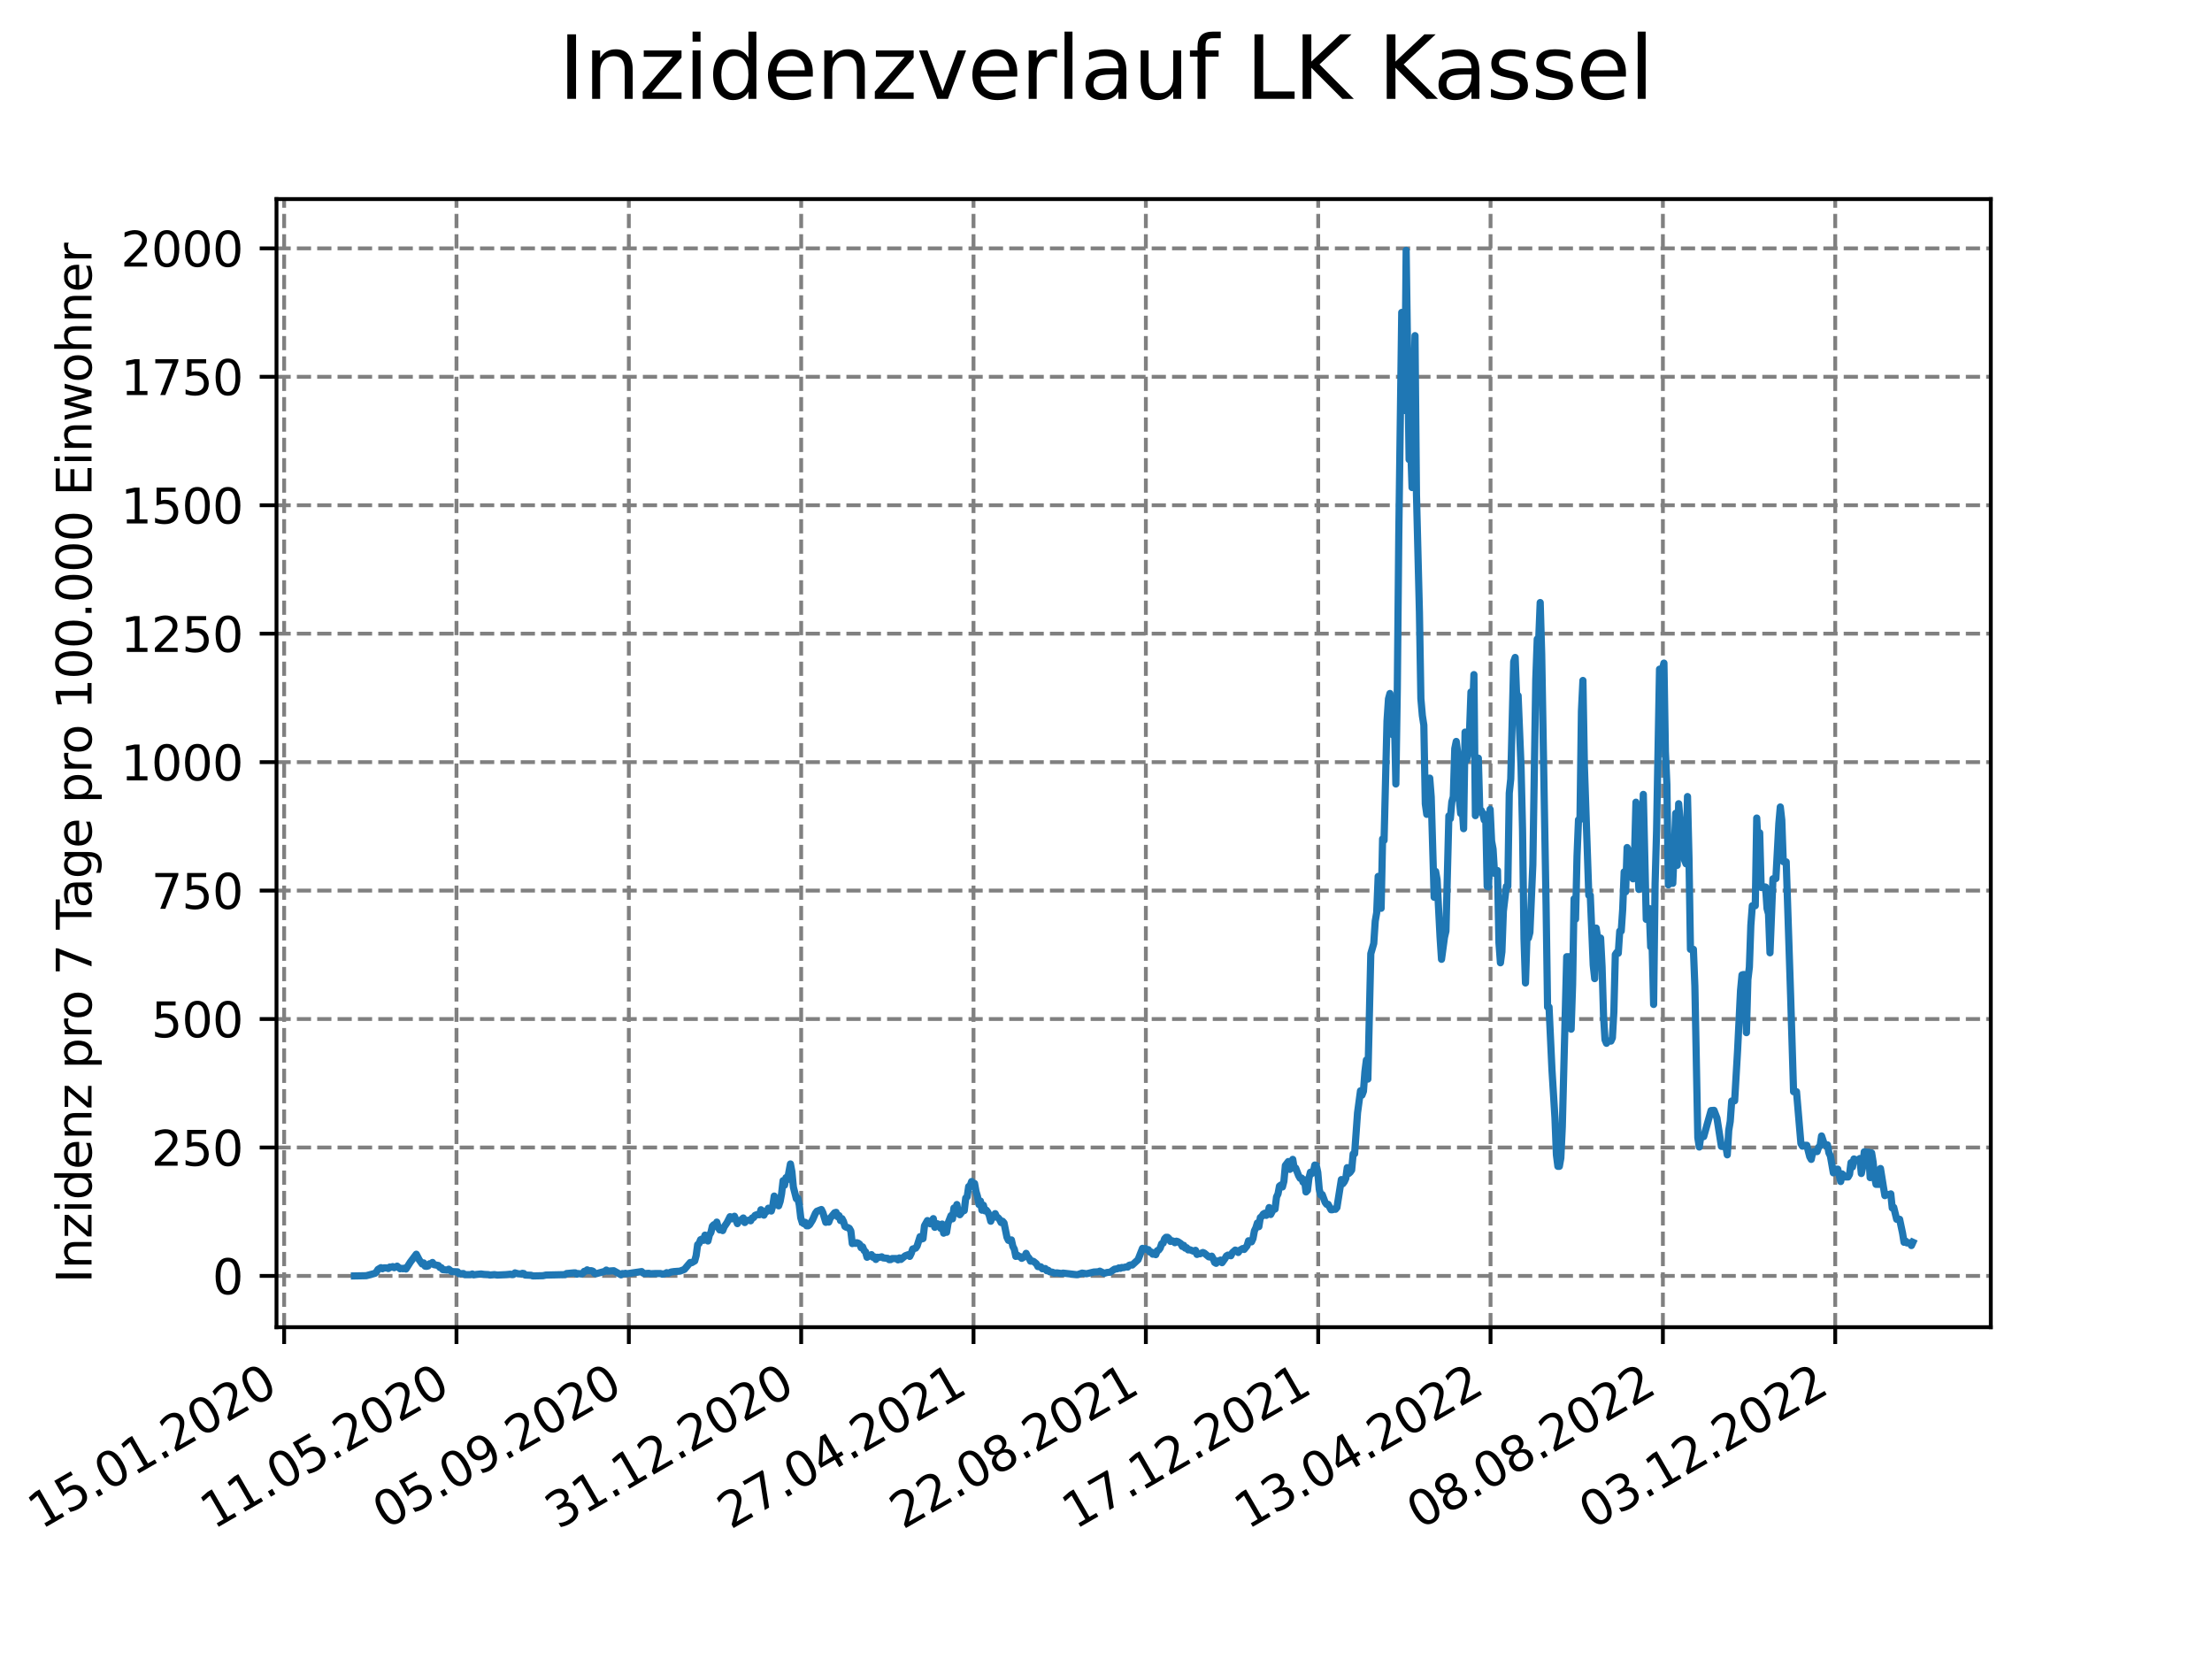 <?xml version="1.0" encoding="utf-8" standalone="no"?>
<!DOCTYPE svg PUBLIC "-//W3C//DTD SVG 1.1//EN"
  "http://www.w3.org/Graphics/SVG/1.1/DTD/svg11.dtd">
<svg xmlns:xlink="http://www.w3.org/1999/xlink" width="460.8pt" height="345.6pt" viewBox="0 0 460.8 345.6" xmlns="http://www.w3.org/2000/svg" version="1.1">
 <defs>
  <style type="text/css">*{stroke-linejoin: round; stroke-linecap: butt}</style>
 </defs>
 <g id="figure_1">
  <g id="patch_1">
   <path d="M 0 345.6 
L 460.8 345.6 
L 460.8 0 
L 0 0 
z
" style="fill: #ffffff"/>
  </g>
  <g id="axes_1">
   <g id="patch_2">
    <path d="M 57.6 276.48 
L 414.72 276.48 
L 414.72 41.472 
L 57.6 41.472 
z
" style="fill: #ffffff"/>
   </g>
   <g id="matplotlib.axis_1">
    <g id="xtick_1">
     <g id="line2d_1">
      <path d="M 59.193 276.48 
L 59.193 41.472 
" clip-path="url(#pf2615b9679)" style="fill: none; stroke-dasharray: 2.96,1.28; stroke-dashoffset: 0; stroke: #808080; stroke-width: 0.8"/>
     </g>
     <g id="line2d_2">
      <defs>
       <path id="ma001c09d47" d="M 0 0 
L 0 3.5 
" style="stroke: #000000; stroke-width: 0.8"/>
      </defs>
      <g>
       <use xlink:href="#ma001c09d47" x="59.193" y="276.48" style="stroke: #000000; stroke-width: 0.8"/>
      </g>
     </g>
     <g id="text_1">
      <!-- 15.01.2020 -->
      <g transform="translate(8.568 318.689) rotate(-30) scale(0.1 -0.1)">
       <defs>
        <path id="DejaVuSans-31" d="M 794 531 
L 1825 531 
L 1825 4091 
L 703 3866 
L 703 4441 
L 1819 4666 
L 2450 4666 
L 2450 531 
L 3481 531 
L 3481 0 
L 794 0 
L 794 531 
z
" transform="scale(0.016)"/>
        <path id="DejaVuSans-35" d="M 691 4666 
L 3169 4666 
L 3169 4134 
L 1269 4134 
L 1269 2991 
Q 1406 3038 1543 3061 
Q 1681 3084 1819 3084 
Q 2600 3084 3056 2656 
Q 3513 2228 3513 1497 
Q 3513 744 3044 326 
Q 2575 -91 1722 -91 
Q 1428 -91 1123 -41 
Q 819 9 494 109 
L 494 744 
Q 775 591 1075 516 
Q 1375 441 1709 441 
Q 2250 441 2565 725 
Q 2881 1009 2881 1497 
Q 2881 1984 2565 2268 
Q 2250 2553 1709 2553 
Q 1456 2553 1204 2497 
Q 953 2441 691 2322 
L 691 4666 
z
" transform="scale(0.016)"/>
        <path id="DejaVuSans-2e" d="M 684 794 
L 1344 794 
L 1344 0 
L 684 0 
L 684 794 
z
" transform="scale(0.016)"/>
        <path id="DejaVuSans-30" d="M 2034 4250 
Q 1547 4250 1301 3770 
Q 1056 3291 1056 2328 
Q 1056 1369 1301 889 
Q 1547 409 2034 409 
Q 2525 409 2770 889 
Q 3016 1369 3016 2328 
Q 3016 3291 2770 3770 
Q 2525 4250 2034 4250 
z
M 2034 4750 
Q 2819 4750 3233 4129 
Q 3647 3509 3647 2328 
Q 3647 1150 3233 529 
Q 2819 -91 2034 -91 
Q 1250 -91 836 529 
Q 422 1150 422 2328 
Q 422 3509 836 4129 
Q 1250 4750 2034 4750 
z
" transform="scale(0.016)"/>
        <path id="DejaVuSans-32" d="M 1228 531 
L 3431 531 
L 3431 0 
L 469 0 
L 469 531 
Q 828 903 1448 1529 
Q 2069 2156 2228 2338 
Q 2531 2678 2651 2914 
Q 2772 3150 2772 3378 
Q 2772 3750 2511 3984 
Q 2250 4219 1831 4219 
Q 1534 4219 1204 4116 
Q 875 4013 500 3803 
L 500 4441 
Q 881 4594 1212 4672 
Q 1544 4750 1819 4750 
Q 2544 4750 2975 4387 
Q 3406 4025 3406 3419 
Q 3406 3131 3298 2873 
Q 3191 2616 2906 2266 
Q 2828 2175 2409 1742 
Q 1991 1309 1228 531 
z
" transform="scale(0.016)"/>
       </defs>
       <use xlink:href="#DejaVuSans-31"/>
       <use xlink:href="#DejaVuSans-35" x="63.623"/>
       <use xlink:href="#DejaVuSans-2e" x="127.246"/>
       <use xlink:href="#DejaVuSans-30" x="159.033"/>
       <use xlink:href="#DejaVuSans-31" x="222.656"/>
       <use xlink:href="#DejaVuSans-2e" x="286.279"/>
       <use xlink:href="#DejaVuSans-32" x="318.066"/>
       <use xlink:href="#DejaVuSans-30" x="381.689"/>
       <use xlink:href="#DejaVuSans-32" x="445.312"/>
       <use xlink:href="#DejaVuSans-30" x="508.936"/>
      </g>
     </g>
    </g>
    <g id="xtick_2">
     <g id="line2d_3">
      <path d="M 95.095 276.48 
L 95.095 41.472 
" clip-path="url(#pf2615b9679)" style="fill: none; stroke-dasharray: 2.96,1.28; stroke-dashoffset: 0; stroke: #808080; stroke-width: 0.8"/>
     </g>
     <g id="line2d_4">
      <g>
       <use xlink:href="#ma001c09d47" x="95.095" y="276.48" style="stroke: #000000; stroke-width: 0.8"/>
      </g>
     </g>
     <g id="text_2">
      <!-- 11.05.2020 -->
      <g transform="translate(44.47 318.689) rotate(-30) scale(0.1 -0.1)">
       <use xlink:href="#DejaVuSans-31"/>
       <use xlink:href="#DejaVuSans-31" x="63.623"/>
       <use xlink:href="#DejaVuSans-2e" x="127.246"/>
       <use xlink:href="#DejaVuSans-30" x="159.033"/>
       <use xlink:href="#DejaVuSans-35" x="222.656"/>
       <use xlink:href="#DejaVuSans-2e" x="286.279"/>
       <use xlink:href="#DejaVuSans-32" x="318.066"/>
       <use xlink:href="#DejaVuSans-30" x="381.689"/>
       <use xlink:href="#DejaVuSans-32" x="445.312"/>
       <use xlink:href="#DejaVuSans-30" x="508.936"/>
      </g>
     </g>
    </g>
    <g id="xtick_3">
     <g id="line2d_5">
      <path d="M 130.998 276.48 
L 130.998 41.472 
" clip-path="url(#pf2615b9679)" style="fill: none; stroke-dasharray: 2.96,1.28; stroke-dashoffset: 0; stroke: #808080; stroke-width: 0.8"/>
     </g>
     <g id="line2d_6">
      <g>
       <use xlink:href="#ma001c09d47" x="130.998" y="276.48" style="stroke: #000000; stroke-width: 0.8"/>
      </g>
     </g>
     <g id="text_3">
      <!-- 05.09.2020 -->
      <g transform="translate(80.372 318.689) rotate(-30) scale(0.1 -0.1)">
       <defs>
        <path id="DejaVuSans-39" d="M 703 97 
L 703 672 
Q 941 559 1184 500 
Q 1428 441 1663 441 
Q 2288 441 2617 861 
Q 2947 1281 2994 2138 
Q 2813 1869 2534 1725 
Q 2256 1581 1919 1581 
Q 1219 1581 811 2004 
Q 403 2428 403 3163 
Q 403 3881 828 4315 
Q 1253 4750 1959 4750 
Q 2769 4750 3195 4129 
Q 3622 3509 3622 2328 
Q 3622 1225 3098 567 
Q 2575 -91 1691 -91 
Q 1453 -91 1209 -44 
Q 966 3 703 97 
z
M 1959 2075 
Q 2384 2075 2632 2365 
Q 2881 2656 2881 3163 
Q 2881 3666 2632 3958 
Q 2384 4250 1959 4250 
Q 1534 4250 1286 3958 
Q 1038 3666 1038 3163 
Q 1038 2656 1286 2365 
Q 1534 2075 1959 2075 
z
" transform="scale(0.016)"/>
       </defs>
       <use xlink:href="#DejaVuSans-30"/>
       <use xlink:href="#DejaVuSans-35" x="63.623"/>
       <use xlink:href="#DejaVuSans-2e" x="127.246"/>
       <use xlink:href="#DejaVuSans-30" x="159.033"/>
       <use xlink:href="#DejaVuSans-39" x="222.656"/>
       <use xlink:href="#DejaVuSans-2e" x="286.279"/>
       <use xlink:href="#DejaVuSans-32" x="318.066"/>
       <use xlink:href="#DejaVuSans-30" x="381.689"/>
       <use xlink:href="#DejaVuSans-32" x="445.312"/>
       <use xlink:href="#DejaVuSans-30" x="508.936"/>
      </g>
     </g>
    </g>
    <g id="xtick_4">
     <g id="line2d_7">
      <path d="M 166.9 276.48 
L 166.9 41.472 
" clip-path="url(#pf2615b9679)" style="fill: none; stroke-dasharray: 2.96,1.28; stroke-dashoffset: 0; stroke: #808080; stroke-width: 0.8"/>
     </g>
     <g id="line2d_8">
      <g>
       <use xlink:href="#ma001c09d47" x="166.9" y="276.48" style="stroke: #000000; stroke-width: 0.8"/>
      </g>
     </g>
     <g id="text_4">
      <!-- 31.12.2020 -->
      <g transform="translate(116.275 318.689) rotate(-30) scale(0.1 -0.1)">
       <defs>
        <path id="DejaVuSans-33" d="M 2597 2516 
Q 3050 2419 3304 2112 
Q 3559 1806 3559 1356 
Q 3559 666 3084 287 
Q 2609 -91 1734 -91 
Q 1441 -91 1130 -33 
Q 819 25 488 141 
L 488 750 
Q 750 597 1062 519 
Q 1375 441 1716 441 
Q 2309 441 2620 675 
Q 2931 909 2931 1356 
Q 2931 1769 2642 2001 
Q 2353 2234 1838 2234 
L 1294 2234 
L 1294 2753 
L 1863 2753 
Q 2328 2753 2575 2939 
Q 2822 3125 2822 3475 
Q 2822 3834 2567 4026 
Q 2313 4219 1838 4219 
Q 1578 4219 1281 4162 
Q 984 4106 628 3988 
L 628 4550 
Q 988 4650 1302 4700 
Q 1616 4750 1894 4750 
Q 2613 4750 3031 4423 
Q 3450 4097 3450 3541 
Q 3450 3153 3228 2886 
Q 3006 2619 2597 2516 
z
" transform="scale(0.016)"/>
       </defs>
       <use xlink:href="#DejaVuSans-33"/>
       <use xlink:href="#DejaVuSans-31" x="63.623"/>
       <use xlink:href="#DejaVuSans-2e" x="127.246"/>
       <use xlink:href="#DejaVuSans-31" x="159.033"/>
       <use xlink:href="#DejaVuSans-32" x="222.656"/>
       <use xlink:href="#DejaVuSans-2e" x="286.279"/>
       <use xlink:href="#DejaVuSans-32" x="318.066"/>
       <use xlink:href="#DejaVuSans-30" x="381.689"/>
       <use xlink:href="#DejaVuSans-32" x="445.312"/>
       <use xlink:href="#DejaVuSans-30" x="508.936"/>
      </g>
     </g>
    </g>
    <g id="xtick_5">
     <g id="line2d_9">
      <path d="M 202.802 276.48 
L 202.802 41.472 
" clip-path="url(#pf2615b9679)" style="fill: none; stroke-dasharray: 2.96,1.28; stroke-dashoffset: 0; stroke: #808080; stroke-width: 0.8"/>
     </g>
     <g id="line2d_10">
      <g>
       <use xlink:href="#ma001c09d47" x="202.802" y="276.48" style="stroke: #000000; stroke-width: 0.8"/>
      </g>
     </g>
     <g id="text_5">
      <!-- 27.04.2021 -->
      <g transform="translate(152.177 318.689) rotate(-30) scale(0.1 -0.1)">
       <defs>
        <path id="DejaVuSans-37" d="M 525 4666 
L 3525 4666 
L 3525 4397 
L 1831 0 
L 1172 0 
L 2766 4134 
L 525 4134 
L 525 4666 
z
" transform="scale(0.016)"/>
        <path id="DejaVuSans-34" d="M 2419 4116 
L 825 1625 
L 2419 1625 
L 2419 4116 
z
M 2253 4666 
L 3047 4666 
L 3047 1625 
L 3713 1625 
L 3713 1100 
L 3047 1100 
L 3047 0 
L 2419 0 
L 2419 1100 
L 313 1100 
L 313 1709 
L 2253 4666 
z
" transform="scale(0.016)"/>
       </defs>
       <use xlink:href="#DejaVuSans-32"/>
       <use xlink:href="#DejaVuSans-37" x="63.623"/>
       <use xlink:href="#DejaVuSans-2e" x="127.246"/>
       <use xlink:href="#DejaVuSans-30" x="159.033"/>
       <use xlink:href="#DejaVuSans-34" x="222.656"/>
       <use xlink:href="#DejaVuSans-2e" x="286.279"/>
       <use xlink:href="#DejaVuSans-32" x="318.066"/>
       <use xlink:href="#DejaVuSans-30" x="381.689"/>
       <use xlink:href="#DejaVuSans-32" x="445.312"/>
       <use xlink:href="#DejaVuSans-31" x="508.936"/>
      </g>
     </g>
    </g>
    <g id="xtick_6">
     <g id="line2d_11">
      <path d="M 238.704 276.48 
L 238.704 41.472 
" clip-path="url(#pf2615b9679)" style="fill: none; stroke-dasharray: 2.96,1.28; stroke-dashoffset: 0; stroke: #808080; stroke-width: 0.8"/>
     </g>
     <g id="line2d_12">
      <g>
       <use xlink:href="#ma001c09d47" x="238.704" y="276.48" style="stroke: #000000; stroke-width: 0.8"/>
      </g>
     </g>
     <g id="text_6">
      <!-- 22.08.2021 -->
      <g transform="translate(188.079 318.689) rotate(-30) scale(0.1 -0.1)">
       <defs>
        <path id="DejaVuSans-38" d="M 2034 2216 
Q 1584 2216 1326 1975 
Q 1069 1734 1069 1313 
Q 1069 891 1326 650 
Q 1584 409 2034 409 
Q 2484 409 2743 651 
Q 3003 894 3003 1313 
Q 3003 1734 2745 1975 
Q 2488 2216 2034 2216 
z
M 1403 2484 
Q 997 2584 770 2862 
Q 544 3141 544 3541 
Q 544 4100 942 4425 
Q 1341 4750 2034 4750 
Q 2731 4750 3128 4425 
Q 3525 4100 3525 3541 
Q 3525 3141 3298 2862 
Q 3072 2584 2669 2484 
Q 3125 2378 3379 2068 
Q 3634 1759 3634 1313 
Q 3634 634 3220 271 
Q 2806 -91 2034 -91 
Q 1263 -91 848 271 
Q 434 634 434 1313 
Q 434 1759 690 2068 
Q 947 2378 1403 2484 
z
M 1172 3481 
Q 1172 3119 1398 2916 
Q 1625 2713 2034 2713 
Q 2441 2713 2670 2916 
Q 2900 3119 2900 3481 
Q 2900 3844 2670 4047 
Q 2441 4250 2034 4250 
Q 1625 4250 1398 4047 
Q 1172 3844 1172 3481 
z
" transform="scale(0.016)"/>
       </defs>
       <use xlink:href="#DejaVuSans-32"/>
       <use xlink:href="#DejaVuSans-32" x="63.623"/>
       <use xlink:href="#DejaVuSans-2e" x="127.246"/>
       <use xlink:href="#DejaVuSans-30" x="159.033"/>
       <use xlink:href="#DejaVuSans-38" x="222.656"/>
       <use xlink:href="#DejaVuSans-2e" x="286.279"/>
       <use xlink:href="#DejaVuSans-32" x="318.066"/>
       <use xlink:href="#DejaVuSans-30" x="381.689"/>
       <use xlink:href="#DejaVuSans-32" x="445.312"/>
       <use xlink:href="#DejaVuSans-31" x="508.936"/>
      </g>
     </g>
    </g>
    <g id="xtick_7">
     <g id="line2d_13">
      <path d="M 274.607 276.48 
L 274.607 41.472 
" clip-path="url(#pf2615b9679)" style="fill: none; stroke-dasharray: 2.96,1.28; stroke-dashoffset: 0; stroke: #808080; stroke-width: 0.8"/>
     </g>
     <g id="line2d_14">
      <g>
       <use xlink:href="#ma001c09d47" x="274.607" y="276.48" style="stroke: #000000; stroke-width: 0.8"/>
      </g>
     </g>
     <g id="text_7">
      <!-- 17.12.2021 -->
      <g transform="translate(223.981 318.689) rotate(-30) scale(0.1 -0.1)">
       <use xlink:href="#DejaVuSans-31"/>
       <use xlink:href="#DejaVuSans-37" x="63.623"/>
       <use xlink:href="#DejaVuSans-2e" x="127.246"/>
       <use xlink:href="#DejaVuSans-31" x="159.033"/>
       <use xlink:href="#DejaVuSans-32" x="222.656"/>
       <use xlink:href="#DejaVuSans-2e" x="286.279"/>
       <use xlink:href="#DejaVuSans-32" x="318.066"/>
       <use xlink:href="#DejaVuSans-30" x="381.689"/>
       <use xlink:href="#DejaVuSans-32" x="445.312"/>
       <use xlink:href="#DejaVuSans-31" x="508.936"/>
      </g>
     </g>
    </g>
    <g id="xtick_8">
     <g id="line2d_15">
      <path d="M 310.509 276.48 
L 310.509 41.472 
" clip-path="url(#pf2615b9679)" style="fill: none; stroke-dasharray: 2.96,1.28; stroke-dashoffset: 0; stroke: #808080; stroke-width: 0.8"/>
     </g>
     <g id="line2d_16">
      <g>
       <use xlink:href="#ma001c09d47" x="310.509" y="276.48" style="stroke: #000000; stroke-width: 0.8"/>
      </g>
     </g>
     <g id="text_8">
      <!-- 13.04.2022 -->
      <g transform="translate(259.884 318.689) rotate(-30) scale(0.1 -0.1)">
       <use xlink:href="#DejaVuSans-31"/>
       <use xlink:href="#DejaVuSans-33" x="63.623"/>
       <use xlink:href="#DejaVuSans-2e" x="127.246"/>
       <use xlink:href="#DejaVuSans-30" x="159.033"/>
       <use xlink:href="#DejaVuSans-34" x="222.656"/>
       <use xlink:href="#DejaVuSans-2e" x="286.279"/>
       <use xlink:href="#DejaVuSans-32" x="318.066"/>
       <use xlink:href="#DejaVuSans-30" x="381.689"/>
       <use xlink:href="#DejaVuSans-32" x="445.312"/>
       <use xlink:href="#DejaVuSans-32" x="508.936"/>
      </g>
     </g>
    </g>
    <g id="xtick_9">
     <g id="line2d_17">
      <path d="M 346.411 276.48 
L 346.411 41.472 
" clip-path="url(#pf2615b9679)" style="fill: none; stroke-dasharray: 2.96,1.28; stroke-dashoffset: 0; stroke: #808080; stroke-width: 0.8"/>
     </g>
     <g id="line2d_18">
      <g>
       <use xlink:href="#ma001c09d47" x="346.411" y="276.48" style="stroke: #000000; stroke-width: 0.8"/>
      </g>
     </g>
     <g id="text_9">
      <!-- 08.08.2022 -->
      <g transform="translate(295.786 318.689) rotate(-30) scale(0.1 -0.1)">
       <use xlink:href="#DejaVuSans-30"/>
       <use xlink:href="#DejaVuSans-38" x="63.623"/>
       <use xlink:href="#DejaVuSans-2e" x="127.246"/>
       <use xlink:href="#DejaVuSans-30" x="159.033"/>
       <use xlink:href="#DejaVuSans-38" x="222.656"/>
       <use xlink:href="#DejaVuSans-2e" x="286.279"/>
       <use xlink:href="#DejaVuSans-32" x="318.066"/>
       <use xlink:href="#DejaVuSans-30" x="381.689"/>
       <use xlink:href="#DejaVuSans-32" x="445.312"/>
       <use xlink:href="#DejaVuSans-32" x="508.936"/>
      </g>
     </g>
    </g>
    <g id="xtick_10">
     <g id="line2d_19">
      <path d="M 382.313 276.48 
L 382.313 41.472 
" clip-path="url(#pf2615b9679)" style="fill: none; stroke-dasharray: 2.96,1.28; stroke-dashoffset: 0; stroke: #808080; stroke-width: 0.8"/>
     </g>
     <g id="line2d_20">
      <g>
       <use xlink:href="#ma001c09d47" x="382.313" y="276.48" style="stroke: #000000; stroke-width: 0.8"/>
      </g>
     </g>
     <g id="text_10">
      <!-- 03.12.2022 -->
      <g transform="translate(331.688 318.689) rotate(-30) scale(0.1 -0.1)">
       <use xlink:href="#DejaVuSans-30"/>
       <use xlink:href="#DejaVuSans-33" x="63.623"/>
       <use xlink:href="#DejaVuSans-2e" x="127.246"/>
       <use xlink:href="#DejaVuSans-31" x="159.033"/>
       <use xlink:href="#DejaVuSans-32" x="222.656"/>
       <use xlink:href="#DejaVuSans-2e" x="286.279"/>
       <use xlink:href="#DejaVuSans-32" x="318.066"/>
       <use xlink:href="#DejaVuSans-30" x="381.689"/>
       <use xlink:href="#DejaVuSans-32" x="445.312"/>
       <use xlink:href="#DejaVuSans-32" x="508.936"/>
      </g>
     </g>
    </g>
   </g>
   <g id="matplotlib.axis_2">
    <g id="ytick_1">
     <g id="line2d_21">
      <path d="M 57.6 265.798 
L 414.72 265.798 
" clip-path="url(#pf2615b9679)" style="fill: none; stroke-dasharray: 2.96,1.28; stroke-dashoffset: 0; stroke: #808080; stroke-width: 0.8"/>
     </g>
     <g id="line2d_22">
      <defs>
       <path id="m5b0697c326" d="M 0 0 
L -3.5 0 
" style="stroke: #000000; stroke-width: 0.8"/>
      </defs>
      <g>
       <use xlink:href="#m5b0697c326" x="57.6" y="265.798" style="stroke: #000000; stroke-width: 0.8"/>
      </g>
     </g>
     <g id="text_11">
      <!-- 0 -->
      <g transform="translate(44.237 269.597) scale(0.1 -0.1)">
       <use xlink:href="#DejaVuSans-30"/>
      </g>
     </g>
    </g>
    <g id="ytick_2">
     <g id="line2d_23">
      <path d="M 57.6 239.04 
L 414.72 239.04 
" clip-path="url(#pf2615b9679)" style="fill: none; stroke-dasharray: 2.96,1.28; stroke-dashoffset: 0; stroke: #808080; stroke-width: 0.8"/>
     </g>
     <g id="line2d_24">
      <g>
       <use xlink:href="#m5b0697c326" x="57.6" y="239.04" style="stroke: #000000; stroke-width: 0.8"/>
      </g>
     </g>
     <g id="text_12">
      <!-- 250 -->
      <g transform="translate(31.512 242.839) scale(0.1 -0.1)">
       <use xlink:href="#DejaVuSans-32"/>
       <use xlink:href="#DejaVuSans-35" x="63.623"/>
       <use xlink:href="#DejaVuSans-30" x="127.246"/>
      </g>
     </g>
    </g>
    <g id="ytick_3">
     <g id="line2d_25">
      <path d="M 57.6 212.282 
L 414.72 212.282 
" clip-path="url(#pf2615b9679)" style="fill: none; stroke-dasharray: 2.96,1.28; stroke-dashoffset: 0; stroke: #808080; stroke-width: 0.8"/>
     </g>
     <g id="line2d_26">
      <g>
       <use xlink:href="#m5b0697c326" x="57.6" y="212.282" style="stroke: #000000; stroke-width: 0.8"/>
      </g>
     </g>
     <g id="text_13">
      <!-- 500 -->
      <g transform="translate(31.512 216.081) scale(0.1 -0.1)">
       <use xlink:href="#DejaVuSans-35"/>
       <use xlink:href="#DejaVuSans-30" x="63.623"/>
       <use xlink:href="#DejaVuSans-30" x="127.246"/>
      </g>
     </g>
    </g>
    <g id="ytick_4">
     <g id="line2d_27">
      <path d="M 57.6 185.524 
L 414.72 185.524 
" clip-path="url(#pf2615b9679)" style="fill: none; stroke-dasharray: 2.96,1.28; stroke-dashoffset: 0; stroke: #808080; stroke-width: 0.8"/>
     </g>
     <g id="line2d_28">
      <g>
       <use xlink:href="#m5b0697c326" x="57.6" y="185.524" style="stroke: #000000; stroke-width: 0.8"/>
      </g>
     </g>
     <g id="text_14">
      <!-- 750 -->
      <g transform="translate(31.512 189.323) scale(0.1 -0.1)">
       <use xlink:href="#DejaVuSans-37"/>
       <use xlink:href="#DejaVuSans-35" x="63.623"/>
       <use xlink:href="#DejaVuSans-30" x="127.246"/>
      </g>
     </g>
    </g>
    <g id="ytick_5">
     <g id="line2d_29">
      <path d="M 57.6 158.766 
L 414.72 158.766 
" clip-path="url(#pf2615b9679)" style="fill: none; stroke-dasharray: 2.96,1.28; stroke-dashoffset: 0; stroke: #808080; stroke-width: 0.8"/>
     </g>
     <g id="line2d_30">
      <g>
       <use xlink:href="#m5b0697c326" x="57.6" y="158.766" style="stroke: #000000; stroke-width: 0.8"/>
      </g>
     </g>
     <g id="text_15">
      <!-- 1000 -->
      <g transform="translate(25.15 162.565) scale(0.1 -0.1)">
       <use xlink:href="#DejaVuSans-31"/>
       <use xlink:href="#DejaVuSans-30" x="63.623"/>
       <use xlink:href="#DejaVuSans-30" x="127.246"/>
       <use xlink:href="#DejaVuSans-30" x="190.869"/>
      </g>
     </g>
    </g>
    <g id="ytick_6">
     <g id="line2d_31">
      <path d="M 57.6 132.008 
L 414.72 132.008 
" clip-path="url(#pf2615b9679)" style="fill: none; stroke-dasharray: 2.96,1.28; stroke-dashoffset: 0; stroke: #808080; stroke-width: 0.8"/>
     </g>
     <g id="line2d_32">
      <g>
       <use xlink:href="#m5b0697c326" x="57.6" y="132.008" style="stroke: #000000; stroke-width: 0.8"/>
      </g>
     </g>
     <g id="text_16">
      <!-- 1250 -->
      <g transform="translate(25.15 135.808) scale(0.1 -0.1)">
       <use xlink:href="#DejaVuSans-31"/>
       <use xlink:href="#DejaVuSans-32" x="63.623"/>
       <use xlink:href="#DejaVuSans-35" x="127.246"/>
       <use xlink:href="#DejaVuSans-30" x="190.869"/>
      </g>
     </g>
    </g>
    <g id="ytick_7">
     <g id="line2d_33">
      <path d="M 57.6 105.25 
L 414.72 105.25 
" clip-path="url(#pf2615b9679)" style="fill: none; stroke-dasharray: 2.96,1.28; stroke-dashoffset: 0; stroke: #808080; stroke-width: 0.8"/>
     </g>
     <g id="line2d_34">
      <g>
       <use xlink:href="#m5b0697c326" x="57.6" y="105.25" style="stroke: #000000; stroke-width: 0.8"/>
      </g>
     </g>
     <g id="text_17">
      <!-- 1500 -->
      <g transform="translate(25.15 109.05) scale(0.1 -0.1)">
       <use xlink:href="#DejaVuSans-31"/>
       <use xlink:href="#DejaVuSans-35" x="63.623"/>
       <use xlink:href="#DejaVuSans-30" x="127.246"/>
       <use xlink:href="#DejaVuSans-30" x="190.869"/>
      </g>
     </g>
    </g>
    <g id="ytick_8">
     <g id="line2d_35">
      <path d="M 57.6 78.493 
L 414.72 78.493 
" clip-path="url(#pf2615b9679)" style="fill: none; stroke-dasharray: 2.96,1.28; stroke-dashoffset: 0; stroke: #808080; stroke-width: 0.8"/>
     </g>
     <g id="line2d_36">
      <g>
       <use xlink:href="#m5b0697c326" x="57.6" y="78.493" style="stroke: #000000; stroke-width: 0.8"/>
      </g>
     </g>
     <g id="text_18">
      <!-- 1750 -->
      <g transform="translate(25.15 82.292) scale(0.1 -0.1)">
       <use xlink:href="#DejaVuSans-31"/>
       <use xlink:href="#DejaVuSans-37" x="63.623"/>
       <use xlink:href="#DejaVuSans-35" x="127.246"/>
       <use xlink:href="#DejaVuSans-30" x="190.869"/>
      </g>
     </g>
    </g>
    <g id="ytick_9">
     <g id="line2d_37">
      <path d="M 57.6 51.735 
L 414.72 51.735 
" clip-path="url(#pf2615b9679)" style="fill: none; stroke-dasharray: 2.96,1.28; stroke-dashoffset: 0; stroke: #808080; stroke-width: 0.8"/>
     </g>
     <g id="line2d_38">
      <g>
       <use xlink:href="#m5b0697c326" x="57.6" y="51.735" style="stroke: #000000; stroke-width: 0.8"/>
      </g>
     </g>
     <g id="text_19">
      <!-- 2000 -->
      <g transform="translate(25.15 55.534) scale(0.1 -0.1)">
       <use xlink:href="#DejaVuSans-32"/>
       <use xlink:href="#DejaVuSans-30" x="63.623"/>
       <use xlink:href="#DejaVuSans-30" x="127.246"/>
       <use xlink:href="#DejaVuSans-30" x="190.869"/>
      </g>
     </g>
    </g>
    <g id="text_20">
     <!-- Inzidenz pro 7 Tage pro 100.000 Einwohner -->
     <g transform="translate(19.07 267.301) rotate(-90) scale(0.1 -0.1)">
      <defs>
       <path id="DejaVuSans-49" d="M 628 4666 
L 1259 4666 
L 1259 0 
L 628 0 
L 628 4666 
z
" transform="scale(0.016)"/>
       <path id="DejaVuSans-6e" d="M 3513 2113 
L 3513 0 
L 2938 0 
L 2938 2094 
Q 2938 2591 2744 2837 
Q 2550 3084 2163 3084 
Q 1697 3084 1428 2787 
Q 1159 2491 1159 1978 
L 1159 0 
L 581 0 
L 581 3500 
L 1159 3500 
L 1159 2956 
Q 1366 3272 1645 3428 
Q 1925 3584 2291 3584 
Q 2894 3584 3203 3211 
Q 3513 2838 3513 2113 
z
" transform="scale(0.016)"/>
       <path id="DejaVuSans-7a" d="M 353 3500 
L 3084 3500 
L 3084 2975 
L 922 459 
L 3084 459 
L 3084 0 
L 275 0 
L 275 525 
L 2438 3041 
L 353 3041 
L 353 3500 
z
" transform="scale(0.016)"/>
       <path id="DejaVuSans-69" d="M 603 3500 
L 1178 3500 
L 1178 0 
L 603 0 
L 603 3500 
z
M 603 4863 
L 1178 4863 
L 1178 4134 
L 603 4134 
L 603 4863 
z
" transform="scale(0.016)"/>
       <path id="DejaVuSans-64" d="M 2906 2969 
L 2906 4863 
L 3481 4863 
L 3481 0 
L 2906 0 
L 2906 525 
Q 2725 213 2448 61 
Q 2172 -91 1784 -91 
Q 1150 -91 751 415 
Q 353 922 353 1747 
Q 353 2572 751 3078 
Q 1150 3584 1784 3584 
Q 2172 3584 2448 3432 
Q 2725 3281 2906 2969 
z
M 947 1747 
Q 947 1113 1208 752 
Q 1469 391 1925 391 
Q 2381 391 2643 752 
Q 2906 1113 2906 1747 
Q 2906 2381 2643 2742 
Q 2381 3103 1925 3103 
Q 1469 3103 1208 2742 
Q 947 2381 947 1747 
z
" transform="scale(0.016)"/>
       <path id="DejaVuSans-65" d="M 3597 1894 
L 3597 1613 
L 953 1613 
Q 991 1019 1311 708 
Q 1631 397 2203 397 
Q 2534 397 2845 478 
Q 3156 559 3463 722 
L 3463 178 
Q 3153 47 2828 -22 
Q 2503 -91 2169 -91 
Q 1331 -91 842 396 
Q 353 884 353 1716 
Q 353 2575 817 3079 
Q 1281 3584 2069 3584 
Q 2775 3584 3186 3129 
Q 3597 2675 3597 1894 
z
M 3022 2063 
Q 3016 2534 2758 2815 
Q 2500 3097 2075 3097 
Q 1594 3097 1305 2825 
Q 1016 2553 972 2059 
L 3022 2063 
z
" transform="scale(0.016)"/>
       <path id="DejaVuSans-20" transform="scale(0.016)"/>
       <path id="DejaVuSans-70" d="M 1159 525 
L 1159 -1331 
L 581 -1331 
L 581 3500 
L 1159 3500 
L 1159 2969 
Q 1341 3281 1617 3432 
Q 1894 3584 2278 3584 
Q 2916 3584 3314 3078 
Q 3713 2572 3713 1747 
Q 3713 922 3314 415 
Q 2916 -91 2278 -91 
Q 1894 -91 1617 61 
Q 1341 213 1159 525 
z
M 3116 1747 
Q 3116 2381 2855 2742 
Q 2594 3103 2138 3103 
Q 1681 3103 1420 2742 
Q 1159 2381 1159 1747 
Q 1159 1113 1420 752 
Q 1681 391 2138 391 
Q 2594 391 2855 752 
Q 3116 1113 3116 1747 
z
" transform="scale(0.016)"/>
       <path id="DejaVuSans-72" d="M 2631 2963 
Q 2534 3019 2420 3045 
Q 2306 3072 2169 3072 
Q 1681 3072 1420 2755 
Q 1159 2438 1159 1844 
L 1159 0 
L 581 0 
L 581 3500 
L 1159 3500 
L 1159 2956 
Q 1341 3275 1631 3429 
Q 1922 3584 2338 3584 
Q 2397 3584 2469 3576 
Q 2541 3569 2628 3553 
L 2631 2963 
z
" transform="scale(0.016)"/>
       <path id="DejaVuSans-6f" d="M 1959 3097 
Q 1497 3097 1228 2736 
Q 959 2375 959 1747 
Q 959 1119 1226 758 
Q 1494 397 1959 397 
Q 2419 397 2687 759 
Q 2956 1122 2956 1747 
Q 2956 2369 2687 2733 
Q 2419 3097 1959 3097 
z
M 1959 3584 
Q 2709 3584 3137 3096 
Q 3566 2609 3566 1747 
Q 3566 888 3137 398 
Q 2709 -91 1959 -91 
Q 1206 -91 779 398 
Q 353 888 353 1747 
Q 353 2609 779 3096 
Q 1206 3584 1959 3584 
z
" transform="scale(0.016)"/>
       <path id="DejaVuSans-54" d="M -19 4666 
L 3928 4666 
L 3928 4134 
L 2272 4134 
L 2272 0 
L 1638 0 
L 1638 4134 
L -19 4134 
L -19 4666 
z
" transform="scale(0.016)"/>
       <path id="DejaVuSans-61" d="M 2194 1759 
Q 1497 1759 1228 1600 
Q 959 1441 959 1056 
Q 959 750 1161 570 
Q 1363 391 1709 391 
Q 2188 391 2477 730 
Q 2766 1069 2766 1631 
L 2766 1759 
L 2194 1759 
z
M 3341 1997 
L 3341 0 
L 2766 0 
L 2766 531 
Q 2569 213 2275 61 
Q 1981 -91 1556 -91 
Q 1019 -91 701 211 
Q 384 513 384 1019 
Q 384 1609 779 1909 
Q 1175 2209 1959 2209 
L 2766 2209 
L 2766 2266 
Q 2766 2663 2505 2880 
Q 2244 3097 1772 3097 
Q 1472 3097 1187 3025 
Q 903 2953 641 2809 
L 641 3341 
Q 956 3463 1253 3523 
Q 1550 3584 1831 3584 
Q 2591 3584 2966 3190 
Q 3341 2797 3341 1997 
z
" transform="scale(0.016)"/>
       <path id="DejaVuSans-67" d="M 2906 1791 
Q 2906 2416 2648 2759 
Q 2391 3103 1925 3103 
Q 1463 3103 1205 2759 
Q 947 2416 947 1791 
Q 947 1169 1205 825 
Q 1463 481 1925 481 
Q 2391 481 2648 825 
Q 2906 1169 2906 1791 
z
M 3481 434 
Q 3481 -459 3084 -895 
Q 2688 -1331 1869 -1331 
Q 1566 -1331 1297 -1286 
Q 1028 -1241 775 -1147 
L 775 -588 
Q 1028 -725 1275 -790 
Q 1522 -856 1778 -856 
Q 2344 -856 2625 -561 
Q 2906 -266 2906 331 
L 2906 616 
Q 2728 306 2450 153 
Q 2172 0 1784 0 
Q 1141 0 747 490 
Q 353 981 353 1791 
Q 353 2603 747 3093 
Q 1141 3584 1784 3584 
Q 2172 3584 2450 3431 
Q 2728 3278 2906 2969 
L 2906 3500 
L 3481 3500 
L 3481 434 
z
" transform="scale(0.016)"/>
       <path id="DejaVuSans-45" d="M 628 4666 
L 3578 4666 
L 3578 4134 
L 1259 4134 
L 1259 2753 
L 3481 2753 
L 3481 2222 
L 1259 2222 
L 1259 531 
L 3634 531 
L 3634 0 
L 628 0 
L 628 4666 
z
" transform="scale(0.016)"/>
       <path id="DejaVuSans-77" d="M 269 3500 
L 844 3500 
L 1563 769 
L 2278 3500 
L 2956 3500 
L 3675 769 
L 4391 3500 
L 4966 3500 
L 4050 0 
L 3372 0 
L 2619 2869 
L 1863 0 
L 1184 0 
L 269 3500 
z
" transform="scale(0.016)"/>
       <path id="DejaVuSans-68" d="M 3513 2113 
L 3513 0 
L 2938 0 
L 2938 2094 
Q 2938 2591 2744 2837 
Q 2550 3084 2163 3084 
Q 1697 3084 1428 2787 
Q 1159 2491 1159 1978 
L 1159 0 
L 581 0 
L 581 4863 
L 1159 4863 
L 1159 2956 
Q 1366 3272 1645 3428 
Q 1925 3584 2291 3584 
Q 2894 3584 3203 3211 
Q 3513 2838 3513 2113 
z
" transform="scale(0.016)"/>
      </defs>
      <use xlink:href="#DejaVuSans-49"/>
      <use xlink:href="#DejaVuSans-6e" x="29.492"/>
      <use xlink:href="#DejaVuSans-7a" x="92.871"/>
      <use xlink:href="#DejaVuSans-69" x="145.361"/>
      <use xlink:href="#DejaVuSans-64" x="173.145"/>
      <use xlink:href="#DejaVuSans-65" x="236.621"/>
      <use xlink:href="#DejaVuSans-6e" x="298.145"/>
      <use xlink:href="#DejaVuSans-7a" x="361.523"/>
      <use xlink:href="#DejaVuSans-20" x="414.014"/>
      <use xlink:href="#DejaVuSans-70" x="445.801"/>
      <use xlink:href="#DejaVuSans-72" x="509.277"/>
      <use xlink:href="#DejaVuSans-6f" x="548.141"/>
      <use xlink:href="#DejaVuSans-20" x="609.322"/>
      <use xlink:href="#DejaVuSans-37" x="641.109"/>
      <use xlink:href="#DejaVuSans-20" x="704.732"/>
      <use xlink:href="#DejaVuSans-54" x="736.52"/>
      <use xlink:href="#DejaVuSans-61" x="781.104"/>
      <use xlink:href="#DejaVuSans-67" x="842.383"/>
      <use xlink:href="#DejaVuSans-65" x="905.859"/>
      <use xlink:href="#DejaVuSans-20" x="967.383"/>
      <use xlink:href="#DejaVuSans-70" x="999.17"/>
      <use xlink:href="#DejaVuSans-72" x="1062.646"/>
      <use xlink:href="#DejaVuSans-6f" x="1101.51"/>
      <use xlink:href="#DejaVuSans-20" x="1162.691"/>
      <use xlink:href="#DejaVuSans-31" x="1194.479"/>
      <use xlink:href="#DejaVuSans-30" x="1258.102"/>
      <use xlink:href="#DejaVuSans-30" x="1321.725"/>
      <use xlink:href="#DejaVuSans-2e" x="1385.348"/>
      <use xlink:href="#DejaVuSans-30" x="1417.135"/>
      <use xlink:href="#DejaVuSans-30" x="1480.758"/>
      <use xlink:href="#DejaVuSans-30" x="1544.381"/>
      <use xlink:href="#DejaVuSans-20" x="1608.004"/>
      <use xlink:href="#DejaVuSans-45" x="1639.791"/>
      <use xlink:href="#DejaVuSans-69" x="1702.975"/>
      <use xlink:href="#DejaVuSans-6e" x="1730.758"/>
      <use xlink:href="#DejaVuSans-77" x="1794.137"/>
      <use xlink:href="#DejaVuSans-6f" x="1875.924"/>
      <use xlink:href="#DejaVuSans-68" x="1937.105"/>
      <use xlink:href="#DejaVuSans-6e" x="2000.484"/>
      <use xlink:href="#DejaVuSans-65" x="2063.863"/>
      <use xlink:href="#DejaVuSans-72" x="2125.387"/>
     </g>
    </g>
   </g>
   <g id="line2d_39">
    <path d="M 73.833 265.798 
L 76.288 265.753 
L 78.129 265.255 
L 78.436 264.939 
L 78.742 264.442 
L 79.356 264.08 
L 79.663 264.306 
L 79.97 264.125 
L 80.584 264.125 
L 80.89 264.261 
L 81.197 263.944 
L 81.504 263.99 
L 81.811 263.854 
L 82.118 264.08 
L 82.732 263.764 
L 83.345 264.306 
L 83.652 264.216 
L 83.959 264.306 
L 84.266 264.17 
L 84.573 264.351 
L 85.493 262.905 
L 86.721 261.277 
L 87.334 262.453 
L 87.948 263.311 
L 88.255 263.085 
L 88.562 263.764 
L 88.869 263.809 
L 89.176 263.718 
L 89.482 263.266 
L 89.789 263.266 
L 90.096 262.995 
L 90.403 263.447 
L 91.324 263.628 
L 91.63 264.035 
L 91.937 264.08 
L 92.244 264.487 
L 93.165 264.577 
L 93.472 264.396 
L 94.085 264.894 
L 95.313 264.939 
L 95.62 265.346 
L 96.54 265.301 
L 96.847 265.527 
L 98.074 265.527 
L 98.381 265.391 
L 98.688 265.572 
L 99.302 265.481 
L 100.222 265.391 
L 100.836 265.481 
L 101.757 265.527 
L 102.064 265.617 
L 102.984 265.527 
L 103.598 265.617 
L 105.439 265.527 
L 106.36 265.436 
L 106.666 265.527 
L 106.973 265.481 
L 107.28 265.165 
L 107.894 265.346 
L 108.508 265.391 
L 108.814 265.255 
L 109.121 265.301 
L 109.428 265.617 
L 110.656 265.662 
L 110.962 265.798 
L 113.11 265.753 
L 113.724 265.617 
L 117.713 265.527 
L 118.02 265.301 
L 119.554 265.165 
L 119.861 265.165 
L 120.168 265.436 
L 120.475 265.301 
L 121.089 265.391 
L 121.396 265.255 
L 121.702 264.848 
L 122.009 264.803 
L 122.316 264.532 
L 122.623 264.713 
L 123.237 264.713 
L 123.544 264.848 
L 123.85 265.255 
L 124.157 265.346 
L 125.998 264.848 
L 126.305 264.577 
L 126.612 264.803 
L 127.84 264.713 
L 129.374 265.572 
L 129.681 265.301 
L 129.988 265.346 
L 130.294 265.255 
L 130.601 265.346 
L 133.67 264.894 
L 133.977 265.21 
L 134.284 265.301 
L 135.204 265.255 
L 135.511 265.346 
L 136.432 265.301 
L 137.659 265.301 
L 137.966 265.436 
L 138.58 265.301 
L 138.886 265.12 
L 139.193 265.255 
L 139.807 264.984 
L 140.421 264.894 
L 141.648 264.803 
L 142.569 264.442 
L 143.796 262.995 
L 144.103 263.04 
L 144.717 262.679 
L 145.024 261.548 
L 145.33 259.288 
L 145.637 259.017 
L 145.944 258.248 
L 146.251 258.113 
L 146.558 258.384 
L 146.865 257.299 
L 147.172 258.113 
L 147.478 258.52 
L 147.785 257.254 
L 148.092 256.757 
L 148.399 255.446 
L 148.706 255.129 
L 149.013 255.491 
L 149.32 254.587 
L 149.626 255.717 
L 149.933 256.214 
L 150.24 256.079 
L 150.547 256.35 
L 150.854 255.581 
L 151.468 254.677 
L 152.081 253.457 
L 152.388 253.909 
L 152.695 253.547 
L 153.002 253.366 
L 153.616 254.903 
L 153.922 254.315 
L 154.229 254.27 
L 154.843 253.728 
L 155.15 254.677 
L 155.457 254.27 
L 156.07 254.18 
L 156.377 254.315 
L 156.684 253.728 
L 156.991 253.637 
L 157.298 253.185 
L 157.605 253.05 
L 158.218 253.05 
L 158.525 252.01 
L 158.832 252.281 
L 159.139 253.14 
L 159.446 252.462 
L 159.753 252.372 
L 160.06 251.694 
L 160.366 251.829 
L 160.673 252.281 
L 160.98 251.196 
L 161.287 249.162 
L 161.594 250.066 
L 161.901 250.111 
L 162.208 251.196 
L 162.514 250.292 
L 162.821 248.665 
L 163.128 245.952 
L 163.435 246.902 
L 163.742 245.319 
L 164.049 245.726 
L 164.662 242.472 
L 164.969 244.099 
L 165.276 247.309 
L 165.89 249.704 
L 166.197 249.614 
L 166.503 251.015 
L 166.81 253.683 
L 167.117 254.677 
L 167.424 254.903 
L 167.731 254.632 
L 168.038 255.355 
L 168.345 255.355 
L 168.651 255.129 
L 169.265 254.135 
L 169.879 252.733 
L 170.186 252.326 
L 171.106 251.965 
L 171.413 252.598 
L 172.027 254.632 
L 172.334 253.909 
L 172.641 254.587 
L 172.947 253.773 
L 173.868 252.643 
L 174.175 252.552 
L 174.482 253.457 
L 174.789 253.231 
L 175.095 254.27 
L 175.402 253.863 
L 175.709 254.451 
L 176.016 255.491 
L 176.323 255.672 
L 176.63 255.717 
L 176.937 255.898 
L 177.243 256.44 
L 177.55 259.062 
L 177.857 258.927 
L 178.164 259.017 
L 178.471 258.881 
L 178.778 258.972 
L 179.085 259.198 
L 179.391 259.921 
L 179.698 259.74 
L 180.005 260.509 
L 180.312 260.78 
L 180.619 261.91 
L 181.539 261.368 
L 181.846 261.91 
L 182.153 261.82 
L 182.46 262.362 
L 182.767 261.91 
L 183.074 261.955 
L 183.687 261.82 
L 183.994 262.046 
L 184.915 262.136 
L 185.222 262.407 
L 185.529 262.407 
L 185.835 262.181 
L 186.756 262.181 
L 187.063 262.453 
L 187.37 262.046 
L 187.677 262.362 
L 188.597 261.594 
L 189.211 261.368 
L 189.518 261.729 
L 189.825 261.096 
L 190.131 260.192 
L 190.745 260.011 
L 191.052 259.559 
L 191.666 257.616 
L 191.973 258.113 
L 192.279 258.022 
L 192.586 255.355 
L 193.2 254.27 
L 193.507 254.768 
L 193.814 254.948 
L 194.427 253.863 
L 194.734 255.672 
L 195.041 254.903 
L 195.348 254.948 
L 195.655 255.129 
L 195.962 255.898 
L 196.269 254.994 
L 196.575 256.892 
L 196.882 256.35 
L 197.189 256.711 
L 197.496 254.813 
L 198.11 253.231 
L 198.417 253.909 
L 198.723 251.648 
L 199.03 252.01 
L 199.337 250.925 
L 199.644 252.824 
L 199.951 253.05 
L 200.565 252.236 
L 200.871 252.191 
L 201.178 249.569 
L 201.485 249.298 
L 201.792 247.173 
L 202.099 246.992 
L 202.406 246.133 
L 202.713 247.173 
L 203.019 246.54 
L 203.326 248.213 
L 203.633 249.252 
L 203.94 250.925 
L 204.247 250.202 
L 204.554 252.1 
L 204.861 251.061 
L 205.167 252.236 
L 205.474 252.1 
L 205.781 252.507 
L 206.088 253.185 
L 206.395 254.406 
L 206.702 253.366 
L 207.009 253.592 
L 207.315 252.824 
L 207.622 253.502 
L 207.929 253.683 
L 208.236 254.044 
L 208.543 254.677 
L 208.85 254.406 
L 209.157 254.768 
L 209.77 257.751 
L 210.077 258.384 
L 210.384 258.474 
L 210.691 258.294 
L 210.998 259.65 
L 211.305 260.237 
L 211.611 261.729 
L 211.918 261.458 
L 212.225 261.729 
L 212.532 261.774 
L 212.839 262.136 
L 213.453 261.774 
L 213.759 261.096 
L 214.066 261.774 
L 214.373 262.091 
L 214.68 262.724 
L 214.987 262.679 
L 215.294 262.769 
L 215.907 263.266 
L 216.214 263.854 
L 216.828 263.899 
L 217.135 264.306 
L 217.749 264.261 
L 218.055 264.713 
L 218.362 264.622 
L 218.669 264.939 
L 219.283 265.029 
L 219.59 265.21 
L 220.203 265.165 
L 221.124 265.301 
L 221.431 265.21 
L 224.193 265.527 
L 224.499 265.527 
L 225.42 265.21 
L 226.341 265.346 
L 227.875 264.984 
L 228.795 264.939 
L 229.102 264.803 
L 230.023 265.255 
L 230.637 265.075 
L 231.25 265.029 
L 232.171 264.396 
L 232.785 264.306 
L 233.091 264.125 
L 233.398 264.216 
L 233.705 264.035 
L 234.012 264.08 
L 234.626 263.899 
L 234.933 263.944 
L 235.239 263.583 
L 235.546 263.492 
L 235.853 263.538 
L 237.081 262.407 
L 238.001 260.057 
L 238.308 260.237 
L 238.615 260.102 
L 238.922 260.328 
L 239.229 260.328 
L 239.535 260.825 
L 239.842 260.825 
L 240.149 261.277 
L 240.456 261.051 
L 240.763 261.368 
L 241.07 260.554 
L 241.377 260.418 
L 241.683 260.011 
L 241.99 259.107 
L 242.297 258.972 
L 242.604 258.068 
L 242.911 257.751 
L 243.218 257.751 
L 243.525 258.022 
L 243.831 258.61 
L 244.138 258.474 
L 244.445 258.565 
L 244.752 258.881 
L 245.059 258.565 
L 245.366 258.655 
L 245.979 259.062 
L 246.286 259.65 
L 246.593 259.424 
L 246.9 260.011 
L 247.207 259.921 
L 247.514 260.373 
L 247.821 260.328 
L 248.741 260.69 
L 249.048 260.464 
L 249.355 261.322 
L 249.662 261.142 
L 249.969 261.187 
L 250.582 260.916 
L 250.889 261.051 
L 251.81 261.82 
L 252.117 261.865 
L 252.423 261.684 
L 252.73 262.227 
L 253.037 262.995 
L 253.344 263.176 
L 253.651 262.679 
L 253.958 262.679 
L 254.265 262.498 
L 254.571 263.04 
L 255.185 262.181 
L 255.492 261.639 
L 255.799 261.458 
L 256.413 261.594 
L 256.719 260.961 
L 257.333 260.418 
L 257.64 260.554 
L 257.947 260.916 
L 258.254 260.464 
L 258.867 260.102 
L 259.174 260.283 
L 259.788 259.514 
L 260.095 258.474 
L 260.709 258.7 
L 261.015 258.022 
L 261.322 256.395 
L 261.629 255.762 
L 261.936 254.768 
L 262.243 255.536 
L 262.55 253.637 
L 262.857 253.411 
L 263.163 252.914 
L 263.47 252.733 
L 263.777 253.185 
L 264.084 252.824 
L 264.391 251.558 
L 264.698 253.005 
L 265.311 251.829 
L 265.618 251.874 
L 265.925 249.343 
L 266.232 248.71 
L 266.539 247.083 
L 266.846 246.856 
L 267.153 247.263 
L 267.459 246.088 
L 267.766 242.788 
L 268.38 241.974 
L 268.687 243.602 
L 269.301 241.522 
L 269.607 243.376 
L 269.914 243.33 
L 270.528 244.913 
L 270.835 245.455 
L 271.142 245.41 
L 271.449 246.269 
L 271.755 245.772 
L 272.062 248.303 
L 272.369 247.987 
L 272.676 245.455 
L 272.983 244.189 
L 273.29 244.461 
L 273.597 244.099 
L 273.903 242.698 
L 274.21 242.788 
L 274.517 244.235 
L 274.824 247.761 
L 275.131 248.936 
L 275.438 248.846 
L 276.051 250.473 
L 276.358 250.88 
L 276.665 250.88 
L 277.279 252.01 
L 277.586 252.01 
L 277.893 251.874 
L 278.199 251.92 
L 278.506 251.558 
L 279.427 245.726 
L 279.734 246.585 
L 280.041 246.178 
L 280.347 245.5 
L 280.654 243.24 
L 280.961 244.461 
L 281.268 244.189 
L 281.575 243.737 
L 281.882 240.392 
L 282.189 240.347 
L 282.802 231.803 
L 283.416 227.237 
L 283.723 228.141 
L 284.03 227.327 
L 284.337 223.259 
L 284.643 220.818 
L 284.95 224.796 
L 285.564 198.667 
L 286.178 196.542 
L 286.485 191.886 
L 286.791 190.123 
L 287.098 182.574 
L 287.405 185.376 
L 287.712 189.219 
L 288.019 174.753 
L 288.326 175.069 
L 288.939 150.206 
L 289.246 145.595 
L 289.553 144.465 
L 289.86 152.873 
L 290.167 153.099 
L 290.474 148.85 
L 290.781 163.316 
L 291.087 143.29 
L 291.394 111.329 
L 292.008 65.083 
L 292.315 79.594 
L 292.622 85.516 
L 292.929 52.154 
L 293.542 95.733 
L 293.849 92.433 
L 294.156 101.564 
L 294.77 69.92 
L 295.077 103.011 
L 295.69 127.513 
L 295.997 145.55 
L 296.304 149.076 
L 296.611 151.065 
L 296.918 167.475 
L 297.225 169.645 
L 297.531 169.012 
L 297.838 162.095 
L 298.145 165.983 
L 298.759 186.913 
L 299.066 181.534 
L 299.373 183.252 
L 299.986 195.141 
L 300.293 199.842 
L 300.907 195.276 
L 301.214 193.965 
L 301.827 169.961 
L 302.134 170.549 
L 302.441 167.023 
L 302.748 165.983 
L 303.055 155.947 
L 303.362 154.455 
L 303.669 156.851 
L 303.975 166.209 
L 304.282 169.464 
L 304.589 168.198 
L 304.896 172.628 
L 305.203 152.512 
L 305.51 158.343 
L 305.817 157.032 
L 306.123 152.512 
L 306.43 144.148 
L 306.737 149.438 
L 307.044 140.532 
L 307.351 169.916 
L 307.658 160.92 
L 307.965 157.936 
L 308.271 169.147 
L 308.578 168.831 
L 308.885 169.464 
L 309.192 170.82 
L 309.499 169.69 
L 309.806 184.653 
L 310.113 184.743 
L 310.419 168.605 
L 310.726 175.205 
L 311.033 176.878 
L 311.34 181.941 
L 311.647 181.308 
L 311.954 181.353 
L 312.26 196.407 
L 312.567 200.566 
L 312.874 198.26 
L 313.181 189.807 
L 313.795 184.653 
L 314.102 184.653 
L 314.408 165.214 
L 314.715 162.276 
L 315.329 137.82 
L 315.636 136.961 
L 315.943 144.917 
L 316.25 144.917 
L 316.863 159.79 
L 317.17 172.764 
L 317.477 195.593 
L 317.784 204.77 
L 318.091 195.412 
L 318.398 195.412 
L 318.704 194.237 
L 319.318 180.132 
L 319.932 141.526 
L 320.239 133.118 
L 320.546 133.118 
L 320.852 125.524 
L 321.159 136.102 
L 322.08 188.676 
L 322.387 209.788 
L 322.694 209.788 
L 323.307 222.943 
L 323.921 232.797 
L 324.228 240.573 
L 324.535 242.969 
L 324.842 242.969 
L 325.148 241.251 
L 325.455 234.786 
L 326.376 199.3 
L 326.99 199.3 
L 327.296 214.399 
L 327.603 205.086 
L 327.91 187.23 
L 328.217 191.479 
L 328.524 178.324 
L 328.831 170.775 
L 329.138 170.775 
L 329.444 148.127 
L 329.751 141.753 
L 330.058 159.609 
L 330.979 186.506 
L 331.286 186.506 
L 331.899 201.063 
L 332.206 203.866 
L 332.513 193.333 
L 332.82 195.412 
L 333.434 195.412 
L 333.74 201.379 
L 334.047 211.596 
L 334.354 216.614 
L 334.661 217.337 
L 334.968 216.885 
L 335.582 216.885 
L 335.888 216.207 
L 336.195 210.827 
L 336.502 198.848 
L 336.809 198.396 
L 337.116 198.576 
L 337.423 193.965 
L 337.73 193.965 
L 338.036 189.49 
L 338.343 181.624 
L 338.65 185.783 
L 338.957 176.561 
L 339.264 177.239 
L 339.571 181.805 
L 339.878 181.805 
L 340.184 183.071 
L 340.491 178.595 
L 340.798 167.113 
L 341.105 179.093 
L 341.412 185.286 
L 341.719 177.33 
L 342.026 177.33 
L 342.332 165.486 
L 342.946 191.524 
L 343.253 189.852 
L 343.56 189.264 
L 343.867 197.265 
L 344.174 197.265 
L 344.48 209.245 
L 344.787 184.065 
L 345.094 173.125 
L 345.708 139.402 
L 346.322 139.311 
L 346.628 138.136 
L 346.935 156.58 
L 347.242 163.406 
L 347.549 184.337 
L 347.856 183.93 
L 348.47 184.02 
L 349.083 169.419 
L 349.39 180.268 
L 349.697 167.43 
L 350.004 171.001 
L 350.618 171.001 
L 350.924 179.183 
L 351.231 179.952 
L 351.538 165.938 
L 351.845 178.686 
L 352.152 197.763 
L 352.766 197.763 
L 353.072 205.448 
L 353.686 237.002 
L 353.993 238.945 
L 354.3 236.776 
L 354.914 236.776 
L 356.448 231.351 
L 357.062 231.306 
L 357.675 232.933 
L 358.596 238.81 
L 359.21 238.855 
L 359.516 238.719 
L 359.823 240.573 
L 360.13 235.465 
L 360.437 233.611 
L 360.744 229.362 
L 361.358 229.317 
L 361.971 218.829 
L 362.585 206.352 
L 362.892 203.097 
L 363.199 203.007 
L 363.506 203.052 
L 363.812 215.122 
L 364.119 204.046 
L 364.426 201.47 
L 364.733 192.745 
L 365.04 188.676 
L 365.654 188.676 
L 365.96 170.413 
L 366.267 176.426 
L 366.574 173.487 
L 366.881 184.879 
L 367.188 184.698 
L 367.802 184.789 
L 368.108 189.264 
L 368.415 190.394 
L 368.722 198.486 
L 369.336 183.071 
L 369.95 183.026 
L 370.563 171.588 
L 370.87 168.108 
L 371.177 170.82 
L 371.484 179.5 
L 372.098 179.545 
L 373.018 207.392 
L 373.632 227.418 
L 374.246 227.418 
L 375.166 238.222 
L 375.473 238.765 
L 375.78 238.584 
L 376.394 238.584 
L 377.007 240.98 
L 377.314 241.522 
L 377.621 240.03 
L 377.928 239.895 
L 378.542 239.895 
L 378.848 238.991 
L 379.155 238.719 
L 379.462 236.64 
L 380.076 238.493 
L 380.69 238.493 
L 380.996 240.166 
L 381.303 240.799 
L 381.917 244.325 
L 382.224 243.556 
L 382.838 243.556 
L 383.451 246.133 
L 383.758 244.551 
L 384.372 245.184 
L 384.986 245.184 
L 385.292 244.641 
L 385.599 242.2 
L 385.906 243.104 
L 386.213 241.432 
L 386.52 241.613 
L 387.134 241.613 
L 387.44 241.341 
L 387.747 244.461 
L 388.054 243.014 
L 388.361 239.94 
L 388.975 240.03 
L 389.282 240.03 
L 389.588 245.319 
L 389.895 240.166 
L 390.202 242.065 
L 390.509 245.184 
L 390.816 246.721 
L 391.43 246.721 
L 391.736 243.421 
L 392.35 247.263 
L 392.657 249.072 
L 392.964 248.846 
L 393.578 248.846 
L 393.884 248.71 
L 394.191 251.648 
L 394.498 251.513 
L 395.112 253.999 
L 395.726 253.999 
L 396.339 256.892 
L 396.646 258.791 
L 396.953 258.52 
L 397.26 258.927 
L 397.874 258.881 
L 398.18 259.469 
L 398.487 258.791 
L 398.487 258.791 
" clip-path="url(#pf2615b9679)" style="fill: none; stroke: #1f77b4; stroke-width: 1.5; stroke-linecap: square"/>
   </g>
   <g id="patch_3">
    <path d="M 57.6 276.48 
L 57.6 41.472 
" style="fill: none; stroke: #000000; stroke-width: 0.8; stroke-linejoin: miter; stroke-linecap: square"/>
   </g>
   <g id="patch_4">
    <path d="M 414.72 276.48 
L 414.72 41.472 
" style="fill: none; stroke: #000000; stroke-width: 0.8; stroke-linejoin: miter; stroke-linecap: square"/>
   </g>
   <g id="patch_5">
    <path d="M 57.6 276.48 
L 414.72 276.48 
" style="fill: none; stroke: #000000; stroke-width: 0.8; stroke-linejoin: miter; stroke-linecap: square"/>
   </g>
   <g id="patch_6">
    <path d="M 57.6 41.472 
L 414.72 41.472 
" style="fill: none; stroke: #000000; stroke-width: 0.8; stroke-linejoin: miter; stroke-linecap: square"/>
   </g>
  </g>
  <g id="text_21">
   <!-- Inzidenzverlauf LK Kassel -->
   <g transform="translate(116.374 20.589) scale(0.18 -0.18)">
    <defs>
     <path id="DejaVuSans-76" d="M 191 3500 
L 800 3500 
L 1894 563 
L 2988 3500 
L 3597 3500 
L 2284 0 
L 1503 0 
L 191 3500 
z
" transform="scale(0.016)"/>
     <path id="DejaVuSans-6c" d="M 603 4863 
L 1178 4863 
L 1178 0 
L 603 0 
L 603 4863 
z
" transform="scale(0.016)"/>
     <path id="DejaVuSans-75" d="M 544 1381 
L 544 3500 
L 1119 3500 
L 1119 1403 
Q 1119 906 1312 657 
Q 1506 409 1894 409 
Q 2359 409 2629 706 
Q 2900 1003 2900 1516 
L 2900 3500 
L 3475 3500 
L 3475 0 
L 2900 0 
L 2900 538 
Q 2691 219 2414 64 
Q 2138 -91 1772 -91 
Q 1169 -91 856 284 
Q 544 659 544 1381 
z
M 1991 3584 
L 1991 3584 
z
" transform="scale(0.016)"/>
     <path id="DejaVuSans-66" d="M 2375 4863 
L 2375 4384 
L 1825 4384 
Q 1516 4384 1395 4259 
Q 1275 4134 1275 3809 
L 1275 3500 
L 2222 3500 
L 2222 3053 
L 1275 3053 
L 1275 0 
L 697 0 
L 697 3053 
L 147 3053 
L 147 3500 
L 697 3500 
L 697 3744 
Q 697 4328 969 4595 
Q 1241 4863 1831 4863 
L 2375 4863 
z
" transform="scale(0.016)"/>
     <path id="DejaVuSans-4c" d="M 628 4666 
L 1259 4666 
L 1259 531 
L 3531 531 
L 3531 0 
L 628 0 
L 628 4666 
z
" transform="scale(0.016)"/>
     <path id="DejaVuSans-4b" d="M 628 4666 
L 1259 4666 
L 1259 2694 
L 3353 4666 
L 4166 4666 
L 1850 2491 
L 4331 0 
L 3500 0 
L 1259 2247 
L 1259 0 
L 628 0 
L 628 4666 
z
" transform="scale(0.016)"/>
     <path id="DejaVuSans-73" d="M 2834 3397 
L 2834 2853 
Q 2591 2978 2328 3040 
Q 2066 3103 1784 3103 
Q 1356 3103 1142 2972 
Q 928 2841 928 2578 
Q 928 2378 1081 2264 
Q 1234 2150 1697 2047 
L 1894 2003 
Q 2506 1872 2764 1633 
Q 3022 1394 3022 966 
Q 3022 478 2636 193 
Q 2250 -91 1575 -91 
Q 1294 -91 989 -36 
Q 684 19 347 128 
L 347 722 
Q 666 556 975 473 
Q 1284 391 1588 391 
Q 1994 391 2212 530 
Q 2431 669 2431 922 
Q 2431 1156 2273 1281 
Q 2116 1406 1581 1522 
L 1381 1569 
Q 847 1681 609 1914 
Q 372 2147 372 2553 
Q 372 3047 722 3315 
Q 1072 3584 1716 3584 
Q 2034 3584 2315 3537 
Q 2597 3491 2834 3397 
z
" transform="scale(0.016)"/>
    </defs>
    <use xlink:href="#DejaVuSans-49"/>
    <use xlink:href="#DejaVuSans-6e" x="29.492"/>
    <use xlink:href="#DejaVuSans-7a" x="92.871"/>
    <use xlink:href="#DejaVuSans-69" x="145.361"/>
    <use xlink:href="#DejaVuSans-64" x="173.145"/>
    <use xlink:href="#DejaVuSans-65" x="236.621"/>
    <use xlink:href="#DejaVuSans-6e" x="298.145"/>
    <use xlink:href="#DejaVuSans-7a" x="361.523"/>
    <use xlink:href="#DejaVuSans-76" x="414.014"/>
    <use xlink:href="#DejaVuSans-65" x="473.193"/>
    <use xlink:href="#DejaVuSans-72" x="534.717"/>
    <use xlink:href="#DejaVuSans-6c" x="575.83"/>
    <use xlink:href="#DejaVuSans-61" x="603.613"/>
    <use xlink:href="#DejaVuSans-75" x="664.893"/>
    <use xlink:href="#DejaVuSans-66" x="728.271"/>
    <use xlink:href="#DejaVuSans-20" x="763.477"/>
    <use xlink:href="#DejaVuSans-4c" x="795.264"/>
    <use xlink:href="#DejaVuSans-4b" x="850.977"/>
    <use xlink:href="#DejaVuSans-20" x="916.553"/>
    <use xlink:href="#DejaVuSans-4b" x="948.34"/>
    <use xlink:href="#DejaVuSans-61" x="1012.166"/>
    <use xlink:href="#DejaVuSans-73" x="1073.445"/>
    <use xlink:href="#DejaVuSans-73" x="1125.545"/>
    <use xlink:href="#DejaVuSans-65" x="1177.645"/>
    <use xlink:href="#DejaVuSans-6c" x="1239.168"/>
   </g>
  </g>
 </g>
 <defs>
  <clipPath id="pf2615b9679">
   <rect x="57.6" y="41.472" width="357.12" height="235.008"/>
  </clipPath>
 </defs>
</svg>
